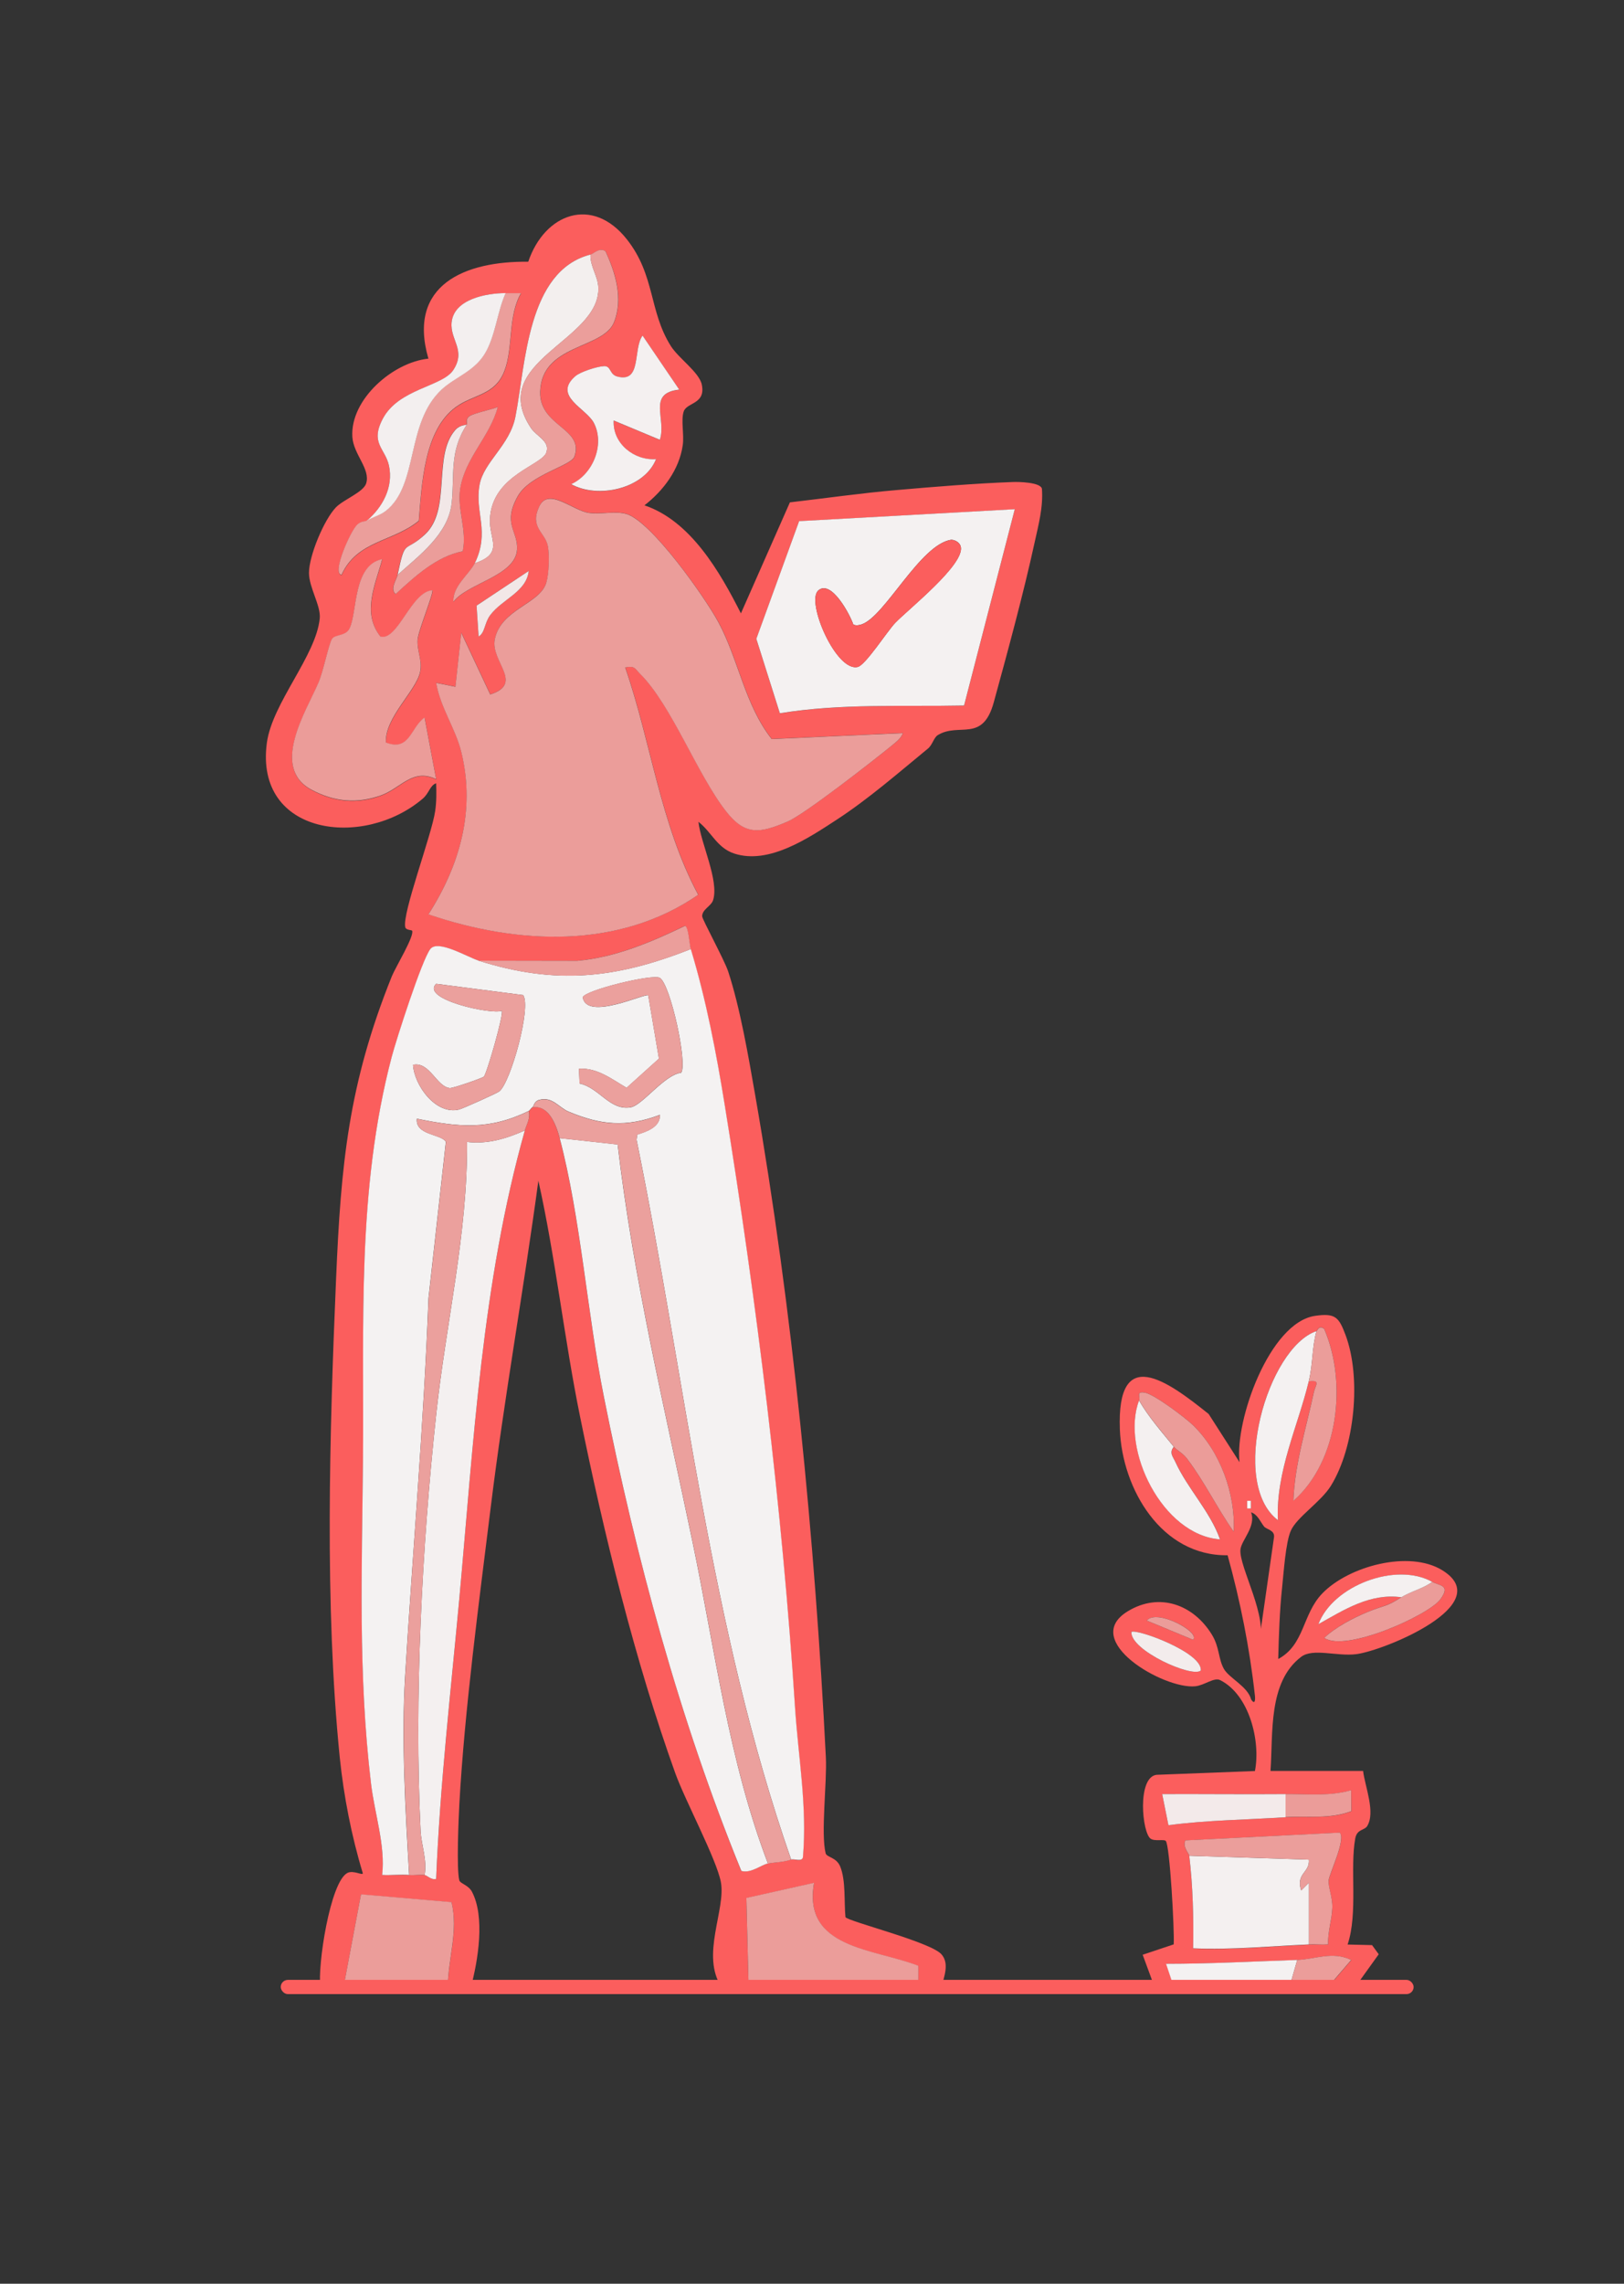 <?xml version="1.0" encoding="UTF-8"?>
<svg id="Livello_1" data-name="Livello 1" xmlns="http://www.w3.org/2000/svg" viewBox="59 30 197.31 277.31">
  <rect x="59" y="30" width="197.31" height="277.31" fill="#333333" stroke="none"/>
  <defs>
    <style>
      .cls-1 {
        fill: #fb5e5d;
      }

      .cls-2 {
        fill: #f2e7e7;
      }

      .cls-3 {
        fill: #eb9c99;
      }

      .cls-4 {
        fill: #eba09d;
      }

      .cls-5 {
        fill: #f3efef;
      }

      .cls-6 {
        fill: #f4f0f0;
      }

      .cls-7 {
        fill: #f3eaea;
      }

      .cls-8 {
        fill: #f4f1f1;
      }

      .cls-9 {
        fill: #f4f2f2;
      }

      .cls-10 {
        fill: #f3ecec;
      }

      .cls-11 {
        fill: #f3efee;
      }

      .cls-12 {
        fill: #eb9d9a;
      }

      .cls-13 {
        fill: #fdf6f5;
      }

      .cls-14 {
        fill: #eb9e9b;
      }
    </style>
  </defs>
  <path class="cls-1" d="M97.93,271.27c-.38-2.49,1.18-12.8,3.29-13.85.73-.36,1.85.36,1.86.04-1.37-4.5-2.32-9.37-2.8-14.06-1.86-18.46-1.24-39.52-.45-58.07.59-13.94,1.5-23.68,6.78-36.79.43-1.07,2.77-4.9,2.46-5.53-.04-.09-.74-.06-.83-.41-.42-1.64,3.2-11.17,3.63-14.1.17-1.13.16-2.26.12-3.39-.76.26-.84,1.2-1.63,1.87-7.18,6.12-20.43,4.47-18.94-6.76.65-4.87,5.99-10.58,6.43-15.15.14-1.53-1.31-3.73-1.31-5.51,0-2.07,1.82-6.45,3.28-7.96.91-.94,3.35-1.84,3.67-2.91.54-1.75-1.55-3.52-1.68-5.64-.28-4.56,4.95-9.07,9.24-9.5-2.61-9,4.49-11.86,12.13-11.77,1.99-5.87,7.8-8.03,11.99-2.71,3.45,4.38,2.66,8.7,5.33,12.94.96,1.52,3.47,3.2,3.77,4.71.48,2.38-1.81,2.11-2.2,3.24-.36,1.05.07,2.82-.12,4.1-.42,2.97-2.37,5.53-4.65,7.3,5.62,1.89,9.17,8.09,11.72,13.12l5.95-13.48c4.32-.5,8.7-1.13,13.03-1.5,4.58-.4,9.47-.8,14.05-.97.7-.03,3.35.02,3.54.81.17,2.25-.42,4.39-.89,6.54-1.34,6.15-3.28,13.28-4.96,19.4-1.36,4.96-4.21,2.4-6.8,3.98-.48.29-.66,1.2-1.19,1.63-3.52,2.89-7.25,6.14-11.06,8.62-3.48,2.27-8.29,5.51-12.49,4.13-2.09-.69-2.76-2.63-4.34-3.85.26,2.56,2.53,7.13,1.78,9.51-.23.73-1.33,1.11-1.33,1.96,0,.37,2.7,5.3,3.16,6.7,1.45,4.4,2.47,10.36,3.28,15,4.54,25.99,7.26,54.09,8.59,80.43.15,3.06-.63,9.18-.03,11.64.12.51,1.3.47,1.77,1.61.7,1.7.46,4.33.64,6.15.33.53,10.31,3,11.66,4.51,1,1.12.31,2.75,0,3.99h-2.81v-2.57c-5.34-2.11-14.1-2.04-12.66-10.08l-8.23,1.84.27,10.81h-3.28c-2.58-3.85.55-9.43-.09-12.77-.54-2.8-4.31-9.81-5.54-13.22-4.88-13.58-8.68-29.09-11.56-43.26-1.94-9.53-2.97-19.25-5.07-28.67-1.78,13.21-4.16,26.43-5.79,39.66-1.41,11.43-3.18,24.63-3.81,36.01-.1,1.85-.36,7.87-.01,9.27.1.41,1.09.57,1.53,1.38,1.63,3.04.75,8.39-.12,11.6h-2.81c.05-3.56,1.31-6.74.46-10.3l-11-.95-2.12,11.25h-2.81ZM130.74,60.91c-7.7,1.98-7.86,13.28-9.12,19.7-.68,3.47-3.86,5.47-4.36,8.29-.6,3.38,1.3,5.61-.58,9.5-.63,1.31-2.72,2.8-2.58,4.68,1.7-2.27,7.54-3.14,7.73-6.34.13-2.25-1.8-3.09.08-6.47,1.47-2.64,6.48-3.68,6.89-4.82,1.23-3.45-4.28-3.65-4.16-7.87.16-5.8,7.64-5.16,8.96-8.42,1.17-2.87.2-6.02-1.03-8.65-.76-.49-1.42.31-1.82.41ZM120.43,65.6c-2.33,0-6.28.72-6.56,3.56-.21,2.13,1.79,3.38.2,5.79-1.34,2.03-6.65,2.24-8.58,5.94-1.53,2.94.33,3.58.77,5.67.56,2.61-.79,5.08-2.71,6.69-.21.13-.64.01-1.14.48-.82.75-3.15,6.01-1.9,6.09,1.88-4.19,6.29-3.99,9.38-6.56.36-4.37.61-10.96,4.48-13.79,2.18-1.59,4.77-1.41,5.92-4.39,1.1-2.86.39-6.64,2.02-9.45-.62,0-1.25,0-1.87,0ZM141.52,77.31l-4.45-6.55c-1.2,1.65-.06,5.78-3.08,4.97-.95-.26-.71-1.27-1.58-1.26-.82.01-2.91.69-3.52,1.23-2.74,2.42,1.33,3.88,2.26,5.66,1.37,2.64-.11,6.25-2.75,7.44,3.22,1.81,8.85.59,10.31-3.04-2.65.2-5.31-1.89-5.15-4.69l5.61,2.34c.84-2.56-1.59-5.65,2.35-6.09ZM107.3,99.8c-.12.59-.96,1.74-.24,2.34,2.31-2.12,4.97-4.59,8.15-5.2.55-2.56-.68-5.07-.31-7.56.57-3.76,3.64-6.38,4.57-9.96-.83.35-2.91.75-3.46,1.13-.52.37-.22.93-.28.98-.15.12-.86.03-1.42.67-2.8,3.15-.43,9.67-3.71,12.71-2.51,2.33-2.36.34-3.31,4.89ZM168.7,119.01l-15.93.72c-3.27-4.14-4.02-9.61-6.47-14.17-1.59-2.95-8.16-12.29-11.2-13.16-1.36-.39-3.1.08-4.56-.13-1.96-.29-4.9-3.16-6.01-.79-1.21,2.57.71,3.13,1.04,4.82.21,1.08.14,3.4-.19,4.46-.79,2.58-5.55,3.19-6.26,6.89-.52,2.67,3.6,5.34-.55,6.67l-3.52-7.5-.71,6.56-2.34-.47c.5,2.97,2.35,5.53,3.06,8.42,1.73,7.05-.19,13.74-4,19.69,10.79,3.68,23.12,4.28,32.78-2.38-4.63-8.63-5.71-18.47-8.87-27.6,1.18-.24,1.18.16,1.8.77,3.83,3.78,6.92,12.19,10.46,16.71,2.32,2.96,4.11,2.68,7.51,1.21,2.03-.88,10.34-7.35,12.52-9.13.53-.43,1.23-.93,1.45-1.6ZM182.29,91.84l-26.2,1.45-5.2,14.29,2.86,9.04c7.4-1.21,14.89-.8,22.38-.94l6.16-23.83ZM105.43,97.93c-3.59.72-2.99,6.55-3.97,8.44-.49.94-1.78.66-2.13,1.26-.41.7-1.05,3.92-1.63,5.29-1.51,3.51-5.91,10.31-.82,13.02,2.75,1.46,5.5,1.73,8.42.67,2.44-.88,3.83-3.35,6.7-1.97l-1.41-7.49c-1.72,1.23-1.8,4.16-4.69,3.04-.18-2.99,3.64-6.24,4.14-8.53.32-1.47-.39-2.56-.29-3.97.08-1.11,2-5.72,1.78-5.99-2.58.17-4.21,6.21-6.3,5.62-2.27-2.91-.63-6.25.21-9.36ZM123.24,99.33l-6.34,4.21.25,3.75c.79-.45.68-1.6,1.4-2.58,1.46-1.98,4.4-2.81,4.69-5.38ZM117.15,146.65c-1.4-.44-4.94-2.57-5.85-1.41-1,1.27-4.14,10.98-4.7,13.11-4.27,16.25-3.34,32.37-3.49,48.98-.12,13.32-.61,25.92.98,39.28.43,3.64,1.75,7.54,1.35,11.07,1.08.07,2.2-.08,3.28,0,.62.05,1.27-.07,1.87,0,.3.04.84.65,1.4.47.46-11.36,1.78-22.66,2.81-33.97,1.74-19.03,2.76-38.44,7.97-56.92.21-.76.68-1.42.47-2.34.13-.06.28-.35.47-.47,2-.29,2.87,2.19,3.28,3.75,2.55,9.64,3.37,21.38,5.37,31.41,3.92,19.58,9.18,39.12,16.7,57.57,1.13.34,2.45-.75,3.23-.9,1.04-.19,1.51-.1,2.81-.47.41-.12,1.28.31,1.43-.26.54-6.21-.57-12.2-.96-18.25-1.55-24.08-4.65-49.18-8.52-73-1.05-6.48-2.25-12.78-4.14-19.05-.16-.54-.29-2.83-.71-2.82-4.15,1.99-8.46,3.83-13.1,4.24l-11.97-.02Z"/>
  <path class="cls-1" d="M199.27,271.27l-1.44-3.91,3.77-1.26c.11-1.58-.47-12.11-.97-12.57-.24-.22-1.33.08-1.83-.26-1.04-.69-1.67-7.45.71-7.76l11.96-.46c.71-3.63-.68-9.27-4.23-11.04-.73-.37-1.93.65-3.03.75-3.81.38-14.05-5.57-8.17-9.12,3.82-2.31,7.95-.82,10.2,2.85.94,1.53.77,2.94,1.46,4.16.64,1.13,2.91,2.14,3.31,3.72.47.69.51.03.46-.45-.63-5.75-1.78-11.51-3.32-17.07-8.03.12-12.81-8.04-13.09-15.26-.4-10.4,5.73-5.95,10.79-1.89l3.75,5.85c-.6-5.03,3.64-16.97,9.18-17.77,2.48-.36,2.89.18,3.7,2.33,1.93,5.15,1.14,13.6-1.79,18.32-1.21,1.95-4.13,3.79-4.86,5.44-.63,1.41-.87,5.13-1.06,6.91-.3,2.78-.4,5.86-.47,8.67,3.24-1.75,2.9-5.44,5.37-7.98,3.2-3.3,10.54-5.28,14.56-2.8,6.7,4.13-7.02,9.75-10.44,10.19-2.36.3-5.27-.77-6.71.33-4.04,3.07-3.39,9.34-3.72,13.85h11.25c.23,1.9,1.54,5.03.49,6.71-.32.51-1.23.34-1.44,1.48-.67,3.61.35,9.07-.93,12.89l2.97.07.81,1.11-2.85,3.97h-3.28l2.81-3.27c-2.32-1.1-4.41-.08-6.56,0-5.31.18-10.62.46-15.93.47l.94,2.81h-2.34ZM218.95,191.63c-5.95,1.99-10.66,18.4-4.69,22.96-.27-5.88,2.45-11.45,3.75-16.87,1.51-.19.81.44.62,1.32-.93,4.37-2.32,8.68-2.49,13.2,5.53-4.85,6.54-14.44,3.74-20.89-.67-.49-.82.23-.93.27ZM197.4,200.06c-2.25,5.93,2.86,16.36,9.84,16.86-1.21-3.42-3.97-6.18-5.41-9.37-.3-.65-.81-1.14-.21-1.87.3.38,1.07.74,1.6,1.44,2.12,2.79,3.66,6,5.67,8.87.24-4.59-1.63-9.69-4.91-12.9-.97-.95-4.72-3.77-5.87-3.98-1.15-.2-.54.51-.71.95ZM210.98,213.18v-.93h-.46v.93h.46ZM212.57,215.35c-.47-.6-.79-1.48-1.57-1.71.64,1.72-1.18,3.37-1.29,4.52-.21,2.08,3.49,8.34,2.23,11.41l1.85-12.93c.09-.86-.92-.91-1.22-1.29ZM229.26,223.95c-1.95,1.23-1.87.87-4.08,1.78-1.75.71-3.9,1.84-5.29,3.15,2.58,1.81,12.65-2.74,14.09-4.66,1.33-1.77-.07-1.64-.97-2.14-4.39-2.44-12.06.45-13.83,5.14,3.14-1.76,6.29-3.79,10.08-3.27ZM203.95,229.11c.97-.91-4.41-3.82-5.62-2.33l5.62,2.33ZM204.89,232.85c.25-2.21-7.92-5.15-8.43-4.68-.12,2.25,7.38,5.59,8.43,4.68ZM215.2,247.85c-4.99.04-10.01-.03-15,0l.76,3.78c4.68-.62,9.5-.66,14.24-.97,2.66-.17,5.42.27,7.99-.73l-.02-2.54c-2.57.75-5.3.45-7.96.47ZM218.02,266.12c.78-.03,1.56.05,2.34,0-.06-1.52.45-2.92.51-4.44.05-1.24-.51-2.52-.45-3.31s2.15-5.02,1.35-5.83l-18.75.94c-.38.79.44,1.58.47,1.87.44,3.71.54,7.5.47,11.25,4.7.2,9.38-.27,14.06-.47Z"/>
  <path class="cls-12" d="M170.57,271.27h-20.62l-.27-10.81,8.23-1.84c-1.44,8.03,7.31,7.97,12.67,10.08v2.57Z"/>
  <path class="cls-12" d="M100.74,271.27l2.12-11.25,11,.95c.84,3.56-.41,6.74-.46,10.3h-12.65Z"/>
  <path class="cls-8" d="M216.61,267.99l-.94,3.28h-14.06l-.94-2.81c5.31,0,10.62-.29,15.93-.47Z"/>
  <path class="cls-12" d="M216.61,267.99c2.16-.07,4.25-1.1,6.56,0l-2.81,3.27h-4.69l.94-3.28Z"/>
  <path class="cls-9" d="M117.15,146.65c9.38,2.96,16.7,2.18,25.78-1.41,1.89,6.27,3.09,12.57,4.14,19.05,3.87,23.83,6.97,48.92,8.52,73,.39,6.05,1.5,12.04.96,18.25-.15.57-1.02.14-1.43.26-9.86-28.25-12.82-58.21-18.78-87.4l.08-.63c1.14-.36,2.8-.9,2.76-2.4-4.08,1.54-7.17,1.26-11.1-.39-1.2-.5-1.97-1.88-3.59-1.42-.59.16-.67.81-.78.87-.19.11-.34.4-.47.47-4.83,2.35-8.5,1.97-13.59.94-.22,2.01,2.94,1.85,3.52,2.8l-2.11,18.99c-.58,15.34-1.91,30.65-2.84,45.89-.47,7.75.04,16.42.49,24.15-1.08-.08-2.2.06-3.28,0,.41-3.53-.91-7.42-1.35-11.07-1.59-13.36-1.1-25.96-.98-39.28.15-16.61-.78-32.73,3.49-48.98.56-2.13,3.69-11.84,4.7-13.11.92-1.17,4.45.96,5.85,1.41ZM129.41,161.57c2.39.5,3.69,3.33,6.22,2.89,1.43-.25,4.08-3.95,6.13-4.2.79-1.14-1.3-10.71-2.59-11.52-.83-.52-9.17,1.51-9.37,2.37.51,2.91,7.67-.58,7.96-.24l1.3,7.68-3.93,3.54c-1.8-1.05-3.59-2.47-5.79-2.31l.08,1.8ZM109.18,159.3c.16,2.53,2.81,6.14,5.62,5.42.43-.11,4.61-1.98,4.87-2.2,1.39-1.13,3.91-10.23,2.89-11.69l-10.57-1.37c-1.93,1.89,6.76,3.77,7.97,3.28.3.29-1.85,7.76-2.18,8-.27.2-3.76,1.42-4.13,1.38-1.61-.16-2.46-3.26-4.47-2.82Z"/>
  <path class="cls-12" d="M168.7,119.01c-.22.67-.92,1.16-1.45,1.6-2.18,1.78-10.49,8.26-12.52,9.13-3.4,1.47-5.19,1.75-7.51-1.21-3.54-4.52-6.64-12.93-10.46-16.71-.62-.62-.62-1.01-1.8-.77,3.16,9.13,4.24,18.97,8.87,27.6-9.65,6.66-21.99,6.06-32.78,2.38,3.81-5.95,5.73-12.63,4-19.69-.71-2.89-2.56-5.44-3.06-8.42l2.34.47.71-6.56,3.52,7.5c4.15-1.33.03-4,.55-6.67.71-3.69,5.47-4.3,6.26-6.89.32-1.06.4-3.38.19-4.46-.33-1.69-2.25-2.25-1.04-4.82,1.11-2.36,4.05.5,6.01.79,1.46.21,3.2-.26,4.56.13,3.05.87,9.62,10.21,11.2,13.16,2.45,4.56,3.2,10.03,6.47,14.17l15.93-.72Z"/>
  <path class="cls-9" d="M126.99,168.2l7.05.77c1.91,16.34,5.78,32.34,9.13,48.41,2.72,13.04,4.36,26.4,9.13,38.9-.79.15-2.1,1.25-3.23.9-7.53-18.45-12.79-38-16.7-57.57-2.01-10.03-2.82-21.77-5.37-31.41Z"/>
  <path class="cls-8" d="M182.29,91.84l-6.16,23.83c-7.49.15-14.97-.27-22.38.94l-2.86-9.04,5.2-14.29,26.2-1.45ZM158.42,101.7c-1.54,1.32,2.17,9.94,4.8,9.28.95-.24,3.56-4.31,4.54-5.34,1.57-1.65,8.57-7.17,7.96-9.31-.13-.45-.67-.79-1.16-.79-3.78.59-8.02,9.29-10.86,10.27-.33.11-.72.19-1.03.01-.38-1.15-2.66-5.49-4.25-4.13Z"/>
  <path class="cls-6" d="M122.77,167.26c-5.21,18.47-6.23,37.89-7.97,56.92-1.04,11.31-2.35,22.61-2.81,33.97-.56.18-1.1-.43-1.4-.47.32-1.86-.4-3.62-.49-5.37-.79-16.13.17-34.56,1.9-50.61,1.18-11.01,3.83-21.9,3.74-33.04,2.53.29,4.76-.39,7.03-1.4Z"/>
  <path class="cls-3" d="M105.43,97.93c-.84,3.11-2.49,6.45-.21,9.36,2.09.59,3.72-5.44,6.3-5.62.22.27-1.7,4.88-1.78,5.99-.1,1.41.61,2.5.29,3.97-.5,2.29-4.32,5.54-4.14,8.53,2.89,1.12,2.97-1.81,4.69-3.04l1.41,7.49c-2.87-1.37-4.26,1.09-6.7,1.97-2.93,1.05-5.67.79-8.42-.67-5.09-2.7-.69-9.51.82-13.02.59-1.37,1.22-4.59,1.63-5.29.35-.6,1.64-.32,2.13-1.26.98-1.89.39-7.72,3.97-8.44Z"/>
  <path class="cls-4" d="M123.71,164.45c.11-.06.2-.71.78-.87,1.62-.45,2.39.92,3.59,1.42,3.93,1.65,7.02,1.92,11.1.39.05,1.5-1.62,2.03-2.76,2.4l-.08.63c5.96,29.19,8.92,59.15,18.78,87.4-1.3.37-1.78.27-2.81.47-4.77-12.49-6.41-25.86-9.13-38.9-3.35-16.07-7.21-32.07-9.13-48.41l-7.05-.77c-.41-1.56-1.28-4.04-3.28-3.75Z"/>
  <path class="cls-4" d="M123.24,164.92c.21.92-.26,1.59-.47,2.34-2.27,1.02-4.5,1.69-7.03,1.4.09,11.14-2.56,22.02-3.74,33.04-1.72,16.05-2.69,34.48-1.9,50.61.09,1.75.81,3.51.49,5.37-.61-.07-1.26.05-1.87,0-.44-7.73-.96-16.39-.49-24.15.92-15.24,2.25-30.55,2.84-45.89l2.11-18.99c-.58-.95-3.74-.78-3.52-2.8,5.09,1.03,8.76,1.41,13.59-.94Z"/>
  <path class="cls-6" d="M141.52,77.31c-3.94.44-1.51,3.54-2.35,6.09l-5.61-2.34c-.15,2.8,2.5,4.89,5.15,4.69-1.45,3.63-7.09,4.84-10.31,3.04,2.63-1.19,4.12-4.8,2.75-7.44-.93-1.78-5.01-3.25-2.26-5.66.61-.54,2.7-1.21,3.52-1.23.86-.01.62,1,1.58,1.26,3.02.81,1.88-3.32,3.08-4.97l4.45,6.55Z"/>
  <path class="cls-11" d="M130.74,60.91c-.06,1.42.91,2.61.96,4,.25,6.51-13.58,8.94-8.19,17.06.67,1,2.27,1.58,1.9,2.87-.32,1.65-6.64,2.76-6.88,8.19-.11,2.49,1.77,4.15-1.85,5.37,1.88-3.89-.02-6.11.58-9.5.5-2.82,3.68-4.81,4.36-8.29,1.26-6.42,1.42-17.72,9.12-19.7Z"/>
  <path class="cls-14" d="M120.43,65.6c.62,0,1.25,0,1.87,0-1.63,2.82-.92,6.6-2.02,9.45-1.15,2.98-3.74,2.8-5.92,4.39-3.87,2.84-4.12,9.43-4.48,13.79-3.09,2.57-7.49,2.37-9.38,6.56-1.25-.08,1.08-5.34,1.9-6.09.5-.46.93-.35,1.14-.48.72-.45,1.63-.66,2.32-1.2,4.03-3.15,2.39-10.66,6.8-14.75,1.58-1.47,3.83-2.16,5.16-4.22,1.34-2.08,1.57-5.19,2.6-7.47Z"/>
  <path class="cls-5" d="M120.43,65.6c-1.03,2.28-1.26,5.39-2.6,7.47-1.32,2.06-3.57,2.75-5.16,4.22-4.41,4.09-2.77,11.61-6.8,14.75-.69.54-1.59.75-2.32,1.2,1.92-1.61,3.27-4.08,2.71-6.69-.45-2.09-2.31-2.72-.77-5.67,1.93-3.7,7.24-3.91,8.58-5.94,1.59-2.41-.41-3.66-.2-5.79.28-2.84,4.23-3.55,6.56-3.56Z"/>
  <path class="cls-14" d="M117.15,146.65l11.97.02c4.64-.41,8.94-2.25,13.1-4.24.42-.01.55,2.28.71,2.82-9.08,3.59-16.4,4.37-25.78,1.41Z"/>
  <path class="cls-12" d="M115.74,81.53c.06-.05-.24-.61.28-.98.55-.39,2.63-.79,3.46-1.13-.93,3.58-4,6.2-4.57,9.96-.38,2.49.85,5,.31,7.56-3.18.61-5.84,3.08-8.15,5.2-.72-.61.11-1.75.24-2.34,2.62-2.35,6.14-4.93,6.56-8.67.39-3.43-.32-6.33,1.87-9.6Z"/>
  <path class="cls-2" d="M115.74,81.53c-2.19,3.28-1.49,6.18-1.87,9.6-.42,3.73-3.94,6.32-6.56,8.67.95-4.56.79-2.57,3.31-4.89,3.28-3.03.91-9.55,3.71-12.71.57-.64,1.27-.55,1.42-.67Z"/>
  <path class="cls-2" d="M123.24,99.33c-.29,2.57-3.22,3.4-4.69,5.38-.72.98-.61,2.13-1.4,2.58l-.25-3.75,6.34-4.21Z"/>
  <path class="cls-14" d="M130.74,60.91c.4-.1,1.06-.9,1.82-.41,1.22,2.63,2.19,5.78,1.03,8.65-1.32,3.25-8.8,2.61-8.96,8.42-.12,4.22,5.39,4.42,4.16,7.87-.41,1.14-5.42,2.18-6.89,4.82-1.88,3.37.06,4.21-.08,6.47-.19,3.21-6.03,4.08-7.73,6.34-.14-1.88,1.95-3.37,2.58-4.68,3.63-1.22,1.74-2.88,1.85-5.37.24-5.44,6.56-6.54,6.88-8.19.37-1.29-1.23-1.86-1.9-2.87-5.39-8.12,8.45-10.55,8.19-17.06-.05-1.39-1.02-2.58-.96-4Z"/>
  <path class="cls-6" d="M203.49,255.34l14.53.47c.14,1.61-1.61,1.64-.93,3.74l.93-.93v7.49c-4.68.2-9.35.67-14.06.47.07-3.74-.03-7.53-.47-11.25Z"/>
  <path class="cls-14" d="M203.49,255.34c-.03-.29-.85-1.08-.47-1.87l18.75-.94c.8.81-1.3,5.04-1.35,5.83s.5,2.07.45,3.31c-.06,1.52-.57,2.92-.51,4.44-.78.05-1.56-.03-2.34,0v-7.49s-.93.93-.93.93c-.67-2.1,1.08-2.14.93-3.74l-14.53-.47Z"/>
  <path class="cls-8" d="M218.95,191.63c-.58,2.1-.41,3.91-.94,6.09-1.3,5.42-4.02,10.98-3.75,16.87-5.97-4.55-1.26-20.96,4.69-22.96Z"/>
  <path class="cls-6" d="M201.61,205.68c-.6.73-.09,1.21.21,1.87,1.45,3.19,4.2,5.96,5.41,9.37-6.99-.5-12.09-10.93-9.84-16.86,1.2,2.07,2.74,3.78,4.22,5.62Z"/>
  <path class="cls-12" d="M218.95,191.63c.12-.04.27-.76.93-.27,2.8,6.45,1.79,16.04-3.74,20.89.17-4.52,1.56-8.83,2.49-13.2.19-.88.88-1.51-.62-1.32.52-2.19.36-4,.94-6.09Z"/>
  <path class="cls-3" d="M197.4,200.06c.17-.44-.44-1.15.71-.95,1.15.21,4.9,3.03,5.87,3.98,3.28,3.2,5.15,8.31,4.91,12.9-2.01-2.86-3.55-6.08-5.67-8.87-.53-.7-1.3-1.06-1.6-1.44-1.48-1.85-3.02-3.55-4.22-5.62Z"/>
  <path class="cls-7" d="M215.2,247.85v2.81c-4.74.31-9.56.35-14.24.97l-.76-3.78c4.99-.02,10.01.04,15,0Z"/>
  <path class="cls-3" d="M233.01,222.08c.9.5,2.29.36.97,2.14-1.44,1.92-11.5,6.46-14.09,4.66,1.39-1.31,3.54-2.43,5.29-3.15,2.21-.9,2.13-.54,4.08-1.78,1.19-.75,2.62-1.04,3.75-1.87Z"/>
  <path class="cls-3" d="M215.2,247.85c2.66-.02,5.39.28,7.96-.47l.02,2.54c-2.57,1-5.33.56-7.99.73v-2.81Z"/>
  <path class="cls-10" d="M204.89,232.85c-1.05.91-8.55-2.43-8.43-4.68.51-.47,8.68,2.47,8.43,4.68Z"/>
  <path class="cls-3" d="M203.95,229.11l-5.62-2.33c1.2-1.49,6.58,1.43,5.62,2.33Z"/>
  <rect class="cls-13" x="210.52" y="212.24" width=".46" height=".93"/>
  <path class="cls-6" d="M233.01,222.08c-1.13.83-2.56,1.13-3.75,1.87-3.79-.52-6.94,1.51-10.08,3.27,1.77-4.7,9.44-7.59,13.83-5.14Z"/>
  <path class="cls-4" d="M129.41,161.57l-.08-1.8c2.21-.15,4,1.26,5.79,2.31l3.93-3.54-1.3-7.68c-.3-.34-7.46,3.15-7.96.24.21-.86,8.54-2.89,9.37-2.37,1.3.81,3.38,10.38,2.59,11.52-2.05.25-4.7,3.96-6.13,4.2-2.53.43-3.83-2.39-6.22-2.89Z"/>
  <path class="cls-4" d="M109.18,159.3c2.01-.44,2.86,2.66,4.47,2.82.37.04,3.86-1.18,4.13-1.38.33-.25,2.48-7.71,2.18-8-1.2.5-9.9-1.39-7.97-3.28l10.57,1.37c1.02,1.47-1.5,10.56-2.89,11.69-.26.21-4.45,2.09-4.87,2.2-2.81.71-5.46-2.9-5.62-5.42Z"/>
  <path class="cls-1" d="M158.42,101.7c1.59-1.36,3.87,2.99,4.25,4.13.31.18.7.1,1.03-.01,2.84-.98,7.08-9.68,10.86-10.27.48,0,1.03.34,1.16.79.62,2.14-6.38,7.66-7.96,9.31-.98,1.02-3.59,5.1-4.54,5.34-2.63.66-6.34-7.96-4.8-9.28Z"/>
  <rect class="cls-1" x="93.11" y="270.41" width="137.64" height="1.73" rx=".87" ry=".87"/>
</svg>